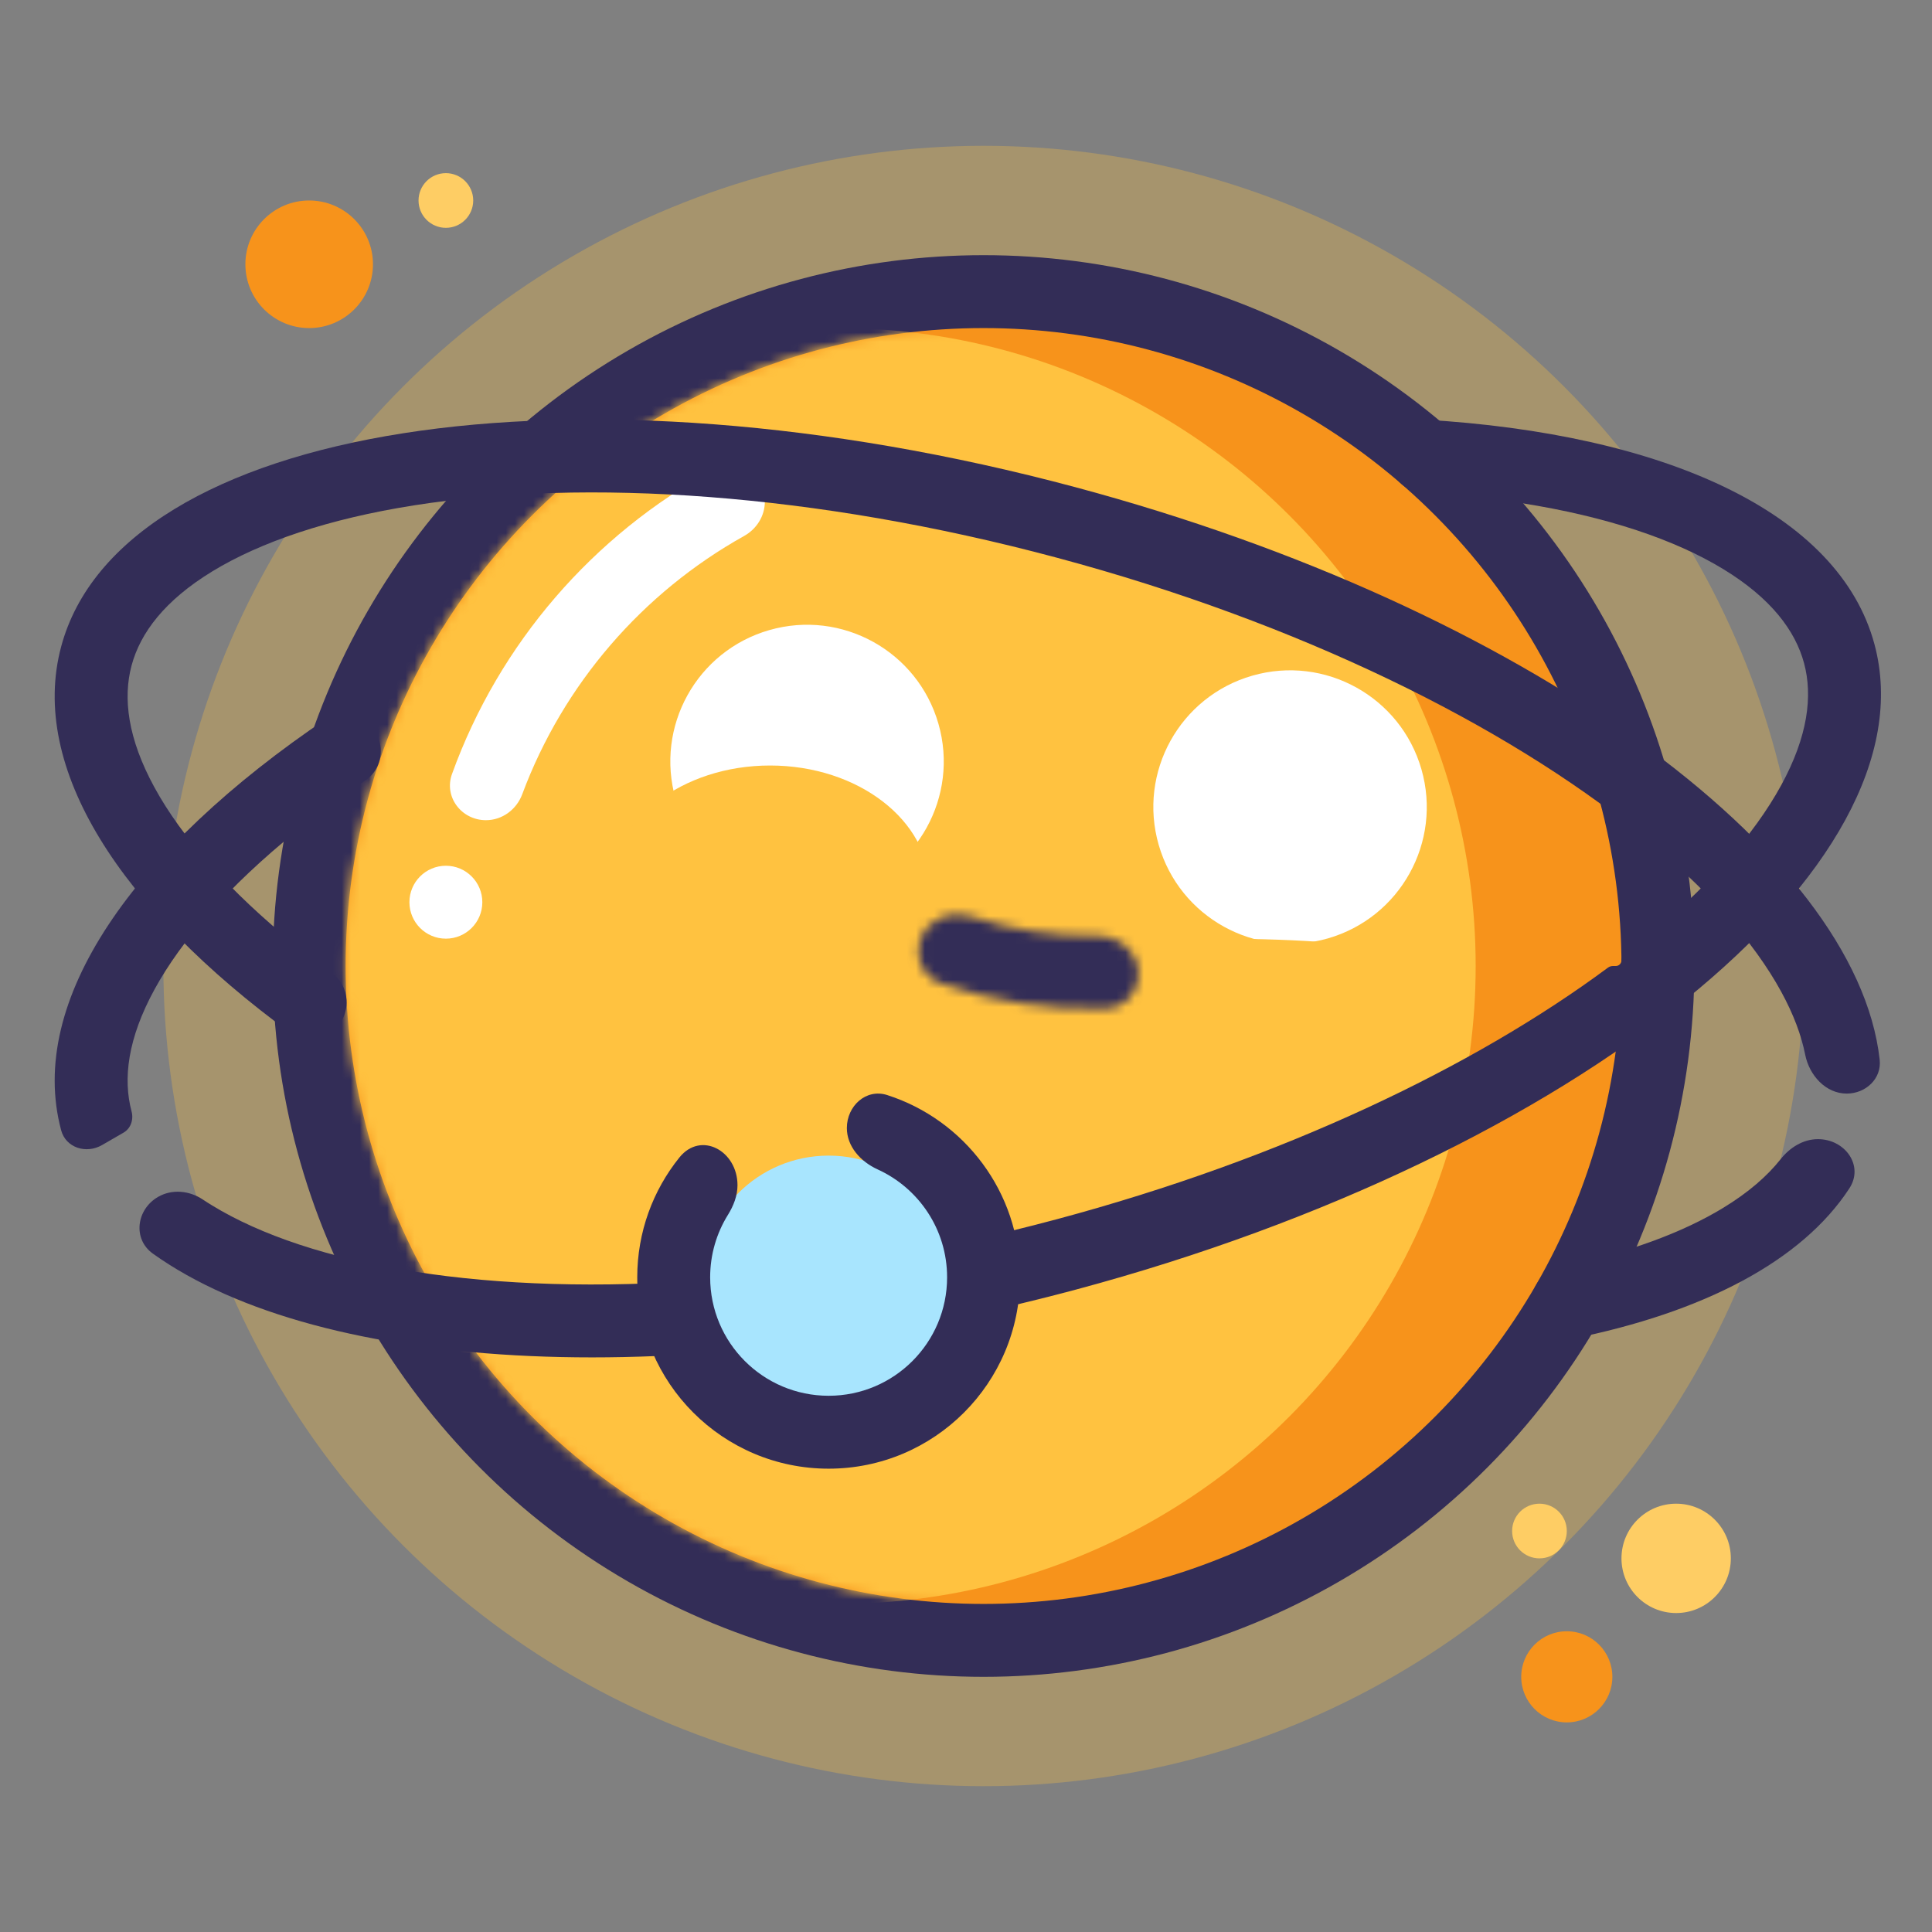<svg width="212" height="212" viewBox="0 0 212 212" fill="none" xmlns="http://www.w3.org/2000/svg">
  <rect x="0" y="0" width="212" height="212" fill="#808080" stroke="none"/>
  <circle cx="107.926" cy="106" r="90" fill="#FFC240" fill-opacity="0.3" />
  <circle cx="107.926" cy="106" r="74" fill="#F7931B" stroke="#332D57" stroke-width="8" />
  <mask id="mask0_2_41" style="mask-type:alpha" maskUnits="userSpaceOnUse" x="37" y="36" width="141"
    height="140">
    <circle cx="107.926" cy="106" r="70" fill="#FFC240" />
  </mask>
  <g mask="url(#mask0_2_41)">
    <circle cx="91.926" cy="106" r="70" fill="#FFC240" />
  </g>
  <path fill-rule="evenodd" clip-rule="evenodd"
    d="M83.926 55.047C83.926 52.087 80.912 50.1 78.313 51.516C65.088 58.719 54.777 70.597 49.599 84.93C48.687 87.453 50.642 90 53.325 90C55.116 90 56.683 88.828 57.307 87.15C61.811 75.062 70.52 65.022 81.656 58.81C83.029 58.044 83.926 56.619 83.926 55.047Z"
    fill="white" />
  <circle cx="48.926" cy="99" r="4" fill="white" />
  <path fill-rule="evenodd" clip-rule="evenodd"
    d="M177.923 105.376C177.922 105.179 178.012 104.993 178.168 104.872C178.752 104.42 179.326 103.967 179.889 103.513C187.301 97.525 192.493 91.585 195.455 86.158C198.39 80.78 198.922 76.359 197.964 72.782C197.005 69.206 194.335 65.643 189.104 62.454C183.825 59.235 176.358 56.686 166.945 55.207C163.506 54.667 159.858 54.277 156.029 54.045C155.208 53.996 154.423 53.667 153.802 53.128C151.085 50.77 152.593 45.831 156.184 46.041C182.635 47.58 201.809 56.224 205.691 70.712C212.224 95.093 172.977 126.793 118.03 141.516C75.072 153.027 35.237 150.753 16.776 137.562C14.536 135.962 14.962 132.711 17.346 131.335C18.873 130.454 20.773 130.64 22.241 131.615C22.581 131.841 22.933 132.065 23.298 132.287C28.577 135.506 36.044 138.055 45.456 139.534C64.26 142.488 89.307 140.931 115.959 133.789C140.617 127.182 161.694 117.123 176.436 106.184C176.598 106.064 176.792 106 176.993 106H177.302C177.647 106 177.927 105.72 177.923 105.376ZM13.56 124.283C14.357 123.823 14.676 122.847 14.438 121.958C13.48 118.382 14.011 113.961 16.947 108.583C19.909 103.156 25.101 97.215 32.513 91.228C34.864 89.329 37.408 87.45 40.131 85.604C40.809 85.144 41.314 84.472 41.575 83.696C42.723 80.279 38.911 76.777 35.923 78.792C14.623 93.155 2.907 109.833 6.711 124.029C7.227 125.955 9.465 126.648 11.192 125.651L13.56 124.283Z"
    fill="#332D57" />
  <path fill-rule="evenodd" clip-rule="evenodd"
    d="M171.246 138.999C170.128 139.229 169.163 139.933 168.594 140.922C166.935 143.802 169.194 147.572 172.452 146.918C186.872 144.021 197.7 138.411 202.931 130.404C204.561 127.91 202.465 125 199.486 125C197.858 125 196.397 125.924 195.387 127.2C193.927 129.046 191.874 130.84 189.104 132.529C184.656 135.241 178.655 137.478 171.246 138.999ZM202.642 120C200.333 120 198.534 117.994 198.085 115.73C197.669 113.628 196.823 111.331 195.455 108.825C192.493 103.398 187.301 97.457 179.889 91.47C165.081 79.51 142.612 68.335 115.959 61.194C89.307 54.052 64.26 52.495 45.456 55.449C36.044 56.928 28.577 59.477 23.298 62.696C18.067 65.885 15.396 69.448 14.438 73.025C13.48 76.601 14.011 81.022 16.947 86.4C19.909 91.827 25.101 97.768 32.513 103.755C33.765 104.766 35.072 105.772 36.432 106.77C37.383 107.468 37.963 108.562 38.026 109.74C38.201 112.998 34.583 115.326 31.948 113.402C13.185 99.701 3.15 84.241 6.711 70.954C13.243 46.573 63.083 38.743 118.03 53.467C167.139 66.625 203.708 93.346 206.259 116.282C206.491 118.36 204.733 120 202.642 120Z"
    fill="#332D57" />
  <circle cx="90.926" cy="140.806" r="14" fill="#A8E5FE" />
  <path fill-rule="evenodd" clip-rule="evenodd"
    d="M80.926 130.053C80.926 126.279 76.912 124.073 74.548 127.015C71.656 130.613 69.926 135.184 69.926 140.159C69.926 151.757 79.328 161.159 90.926 161.159C102.524 161.159 111.926 151.757 111.926 140.159C111.926 130.803 105.808 122.876 97.353 120.161C95.041 119.418 92.926 121.352 92.926 123.78C92.926 125.812 94.451 127.478 96.301 128.319C100.799 130.364 103.926 134.896 103.926 140.159C103.926 147.339 98.106 153.159 90.926 153.159C83.747 153.159 77.926 147.339 77.926 140.159C77.926 137.646 78.639 135.299 79.875 133.31C80.488 132.323 80.926 131.215 80.926 130.053Z"
    fill="#332D57" />
  <circle cx="33.926" cy="29" r="7" fill="#F7931B" />
  <circle cx="48.926" cy="22" r="3" fill="#FECD64" />
  <circle cx="171.926" cy="184" r="5" fill="#F7931B" />
  <circle cx="183.926" cy="171" r="6" fill="#FECD64" />
  <circle cx="168.926" cy="168" r="3" fill="#FECD64" />
  <circle cx="141.559" cy="88.558" r="15" transform="rotate(-16.028 141.559 88.558)" fill="white" />
  <circle cx="88.558" cy="83.558" r="15" transform="rotate(-16.028 88.558 83.558)" fill="white" />
  <ellipse cx="84.5" cy="97.5" rx="17.5" ry="13.5" fill="#FFC240" />
  <ellipse cx="133.5" cy="104.5" rx="17.5" ry="1.5" fill="#FFC240" />
  <mask id="path-20-inside-1_2_41" fill="white">
    <path
      d="M101.131 102.782C100.239 104.804 101.151 107.182 103.238 107.91C109.054 109.937 115.195 110.872 121.351 110.668C123.559 110.595 125.138 108.596 124.888 106.401V106.401C124.639 104.205 122.655 102.647 120.446 102.687C115.703 102.771 110.98 102.052 106.478 100.559C104.381 99.864 102.023 100.76 101.131 102.782V102.782Z" />
  </mask>
  <path
    d="M101.131 102.782C100.239 104.804 101.151 107.182 103.238 107.91C109.054 109.937 115.195 110.872 121.351 110.668C123.559 110.595 125.138 108.596 124.888 106.401V106.401C124.639 104.205 122.655 102.647 120.446 102.687C115.703 102.771 110.98 102.052 106.478 100.559C104.381 99.864 102.023 100.76 101.131 102.782V102.782Z"
    stroke="#332D57" stroke-width="16" mask="url(#path-20-inside-1_2_41)" />
</svg>
